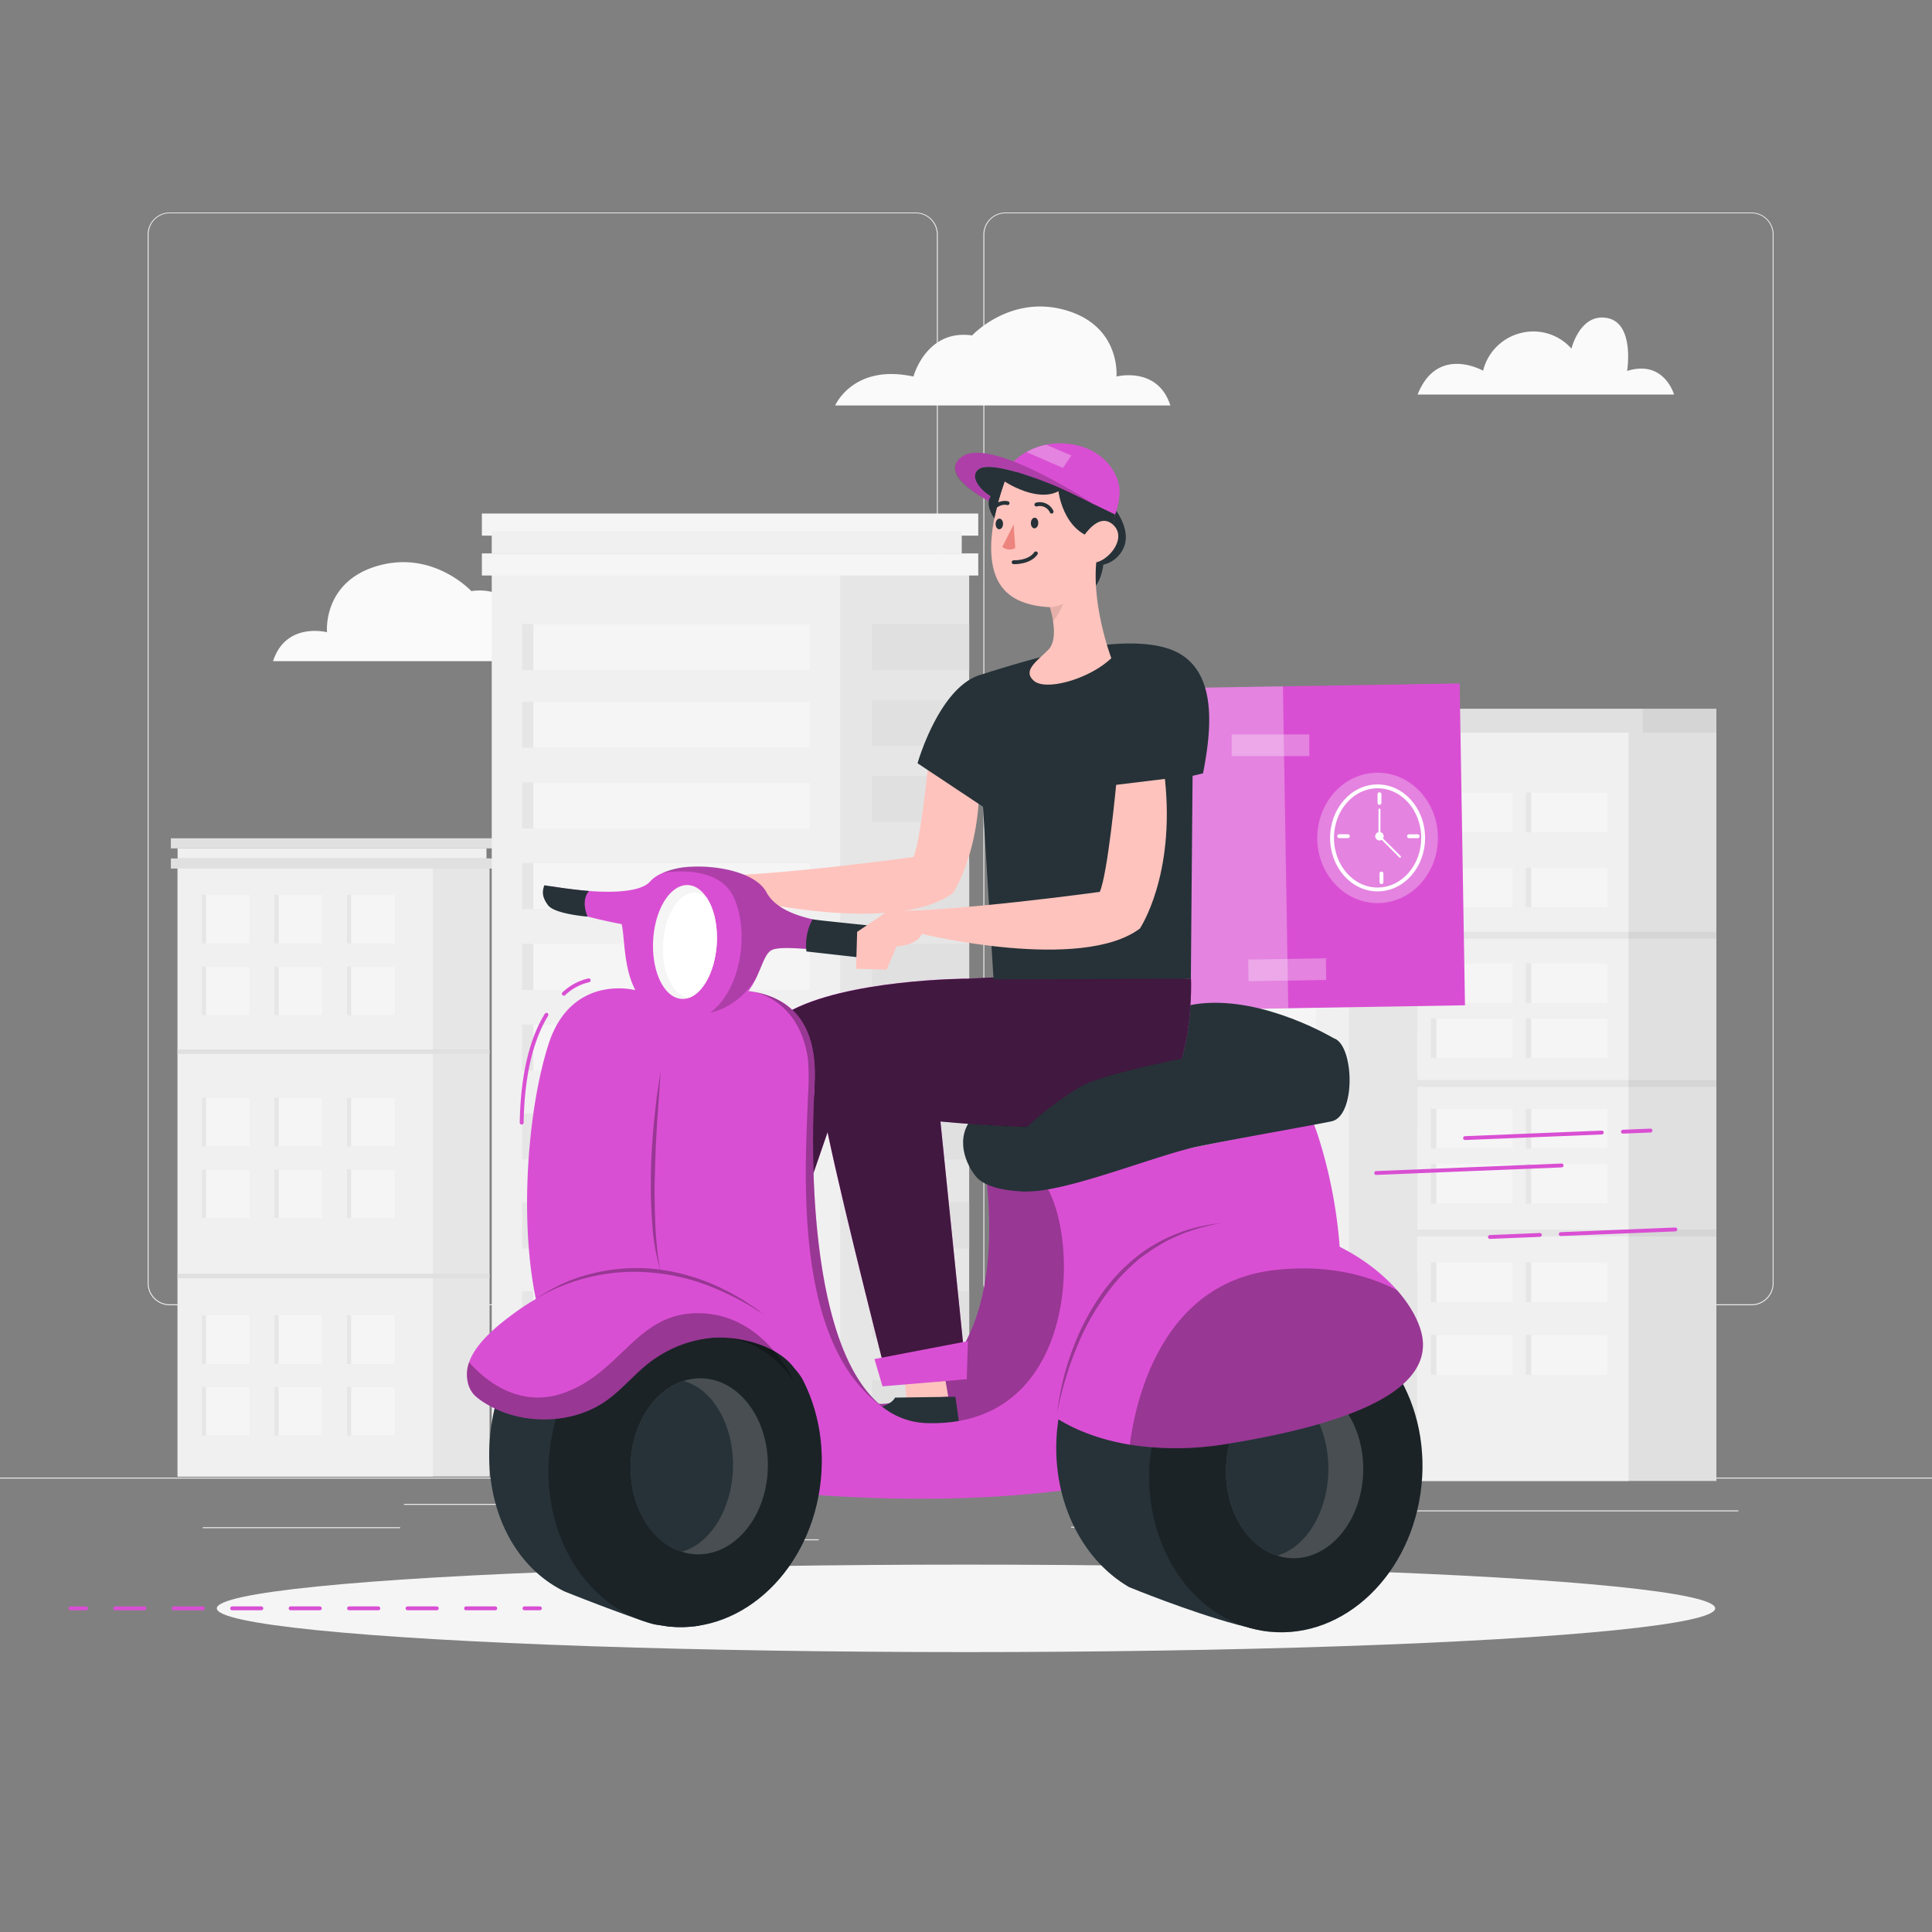<svg id="SvgjsSvg1652" width="288" height="288" xmlns="http://www.w3.org/2000/svg" version="1.1" xmlns:xlink="http://www.w3.org/1999/xlink" xmlns:svgjs="http://svgjs.com/svgjs"><rect width="100%" height="100%" fill="#808080" stroke="none"/><defs id="SvgjsDefs1653"></defs><g id="SvgjsG1654"><svg xmlns="http://www.w3.org/2000/svg" viewBox="0 0 500 500" width="288" height="288"><rect width="500" height=".25" y="382.4" fill="#ebebeb" class="colorebebeb svgShape"></rect><rect width="33.12" height=".25" x="104.54" y="389.21" fill="#ebebeb" class="colorebebeb svgShape"></rect><rect width="40.75" height=".25" x="171.14" y="398.37" fill="#ebebeb" class="colorebebeb svgShape"></rect><rect width="51.08" height=".25" x="52.46" y="395.24" fill="#ebebeb" class="colorebebeb svgShape"></rect><rect width="93.14" height=".25" x="356.76" y="390.89" fill="#ebebeb" class="colorebebeb svgShape"></rect><rect width="6.33" height=".25" x="341.53" y="390.89" fill="#ebebeb" class="colorebebeb svgShape"></rect><rect width="42.23" height=".25" x="277.21" y="395.11" fill="#ebebeb" class="colorebebeb svgShape"></rect><path fill="#ebebeb" d="M237 337.8H43.91a5.71 5.71 0 01-5.7-5.71V60.66A5.71 5.71 0 0143.91 55H237a5.71 5.71 0 015.71 5.71h0V332.09A5.71 5.71 0 01237 337.8zM43.91 55.2a5.46 5.46 0 00-5.45 5.46V332.09a5.46 5.46 0 005.45 5.46H237a5.48 5.48 0 005.46-5.46V60.66A5.48 5.48 0 00237 55.2zM453.31 337.8H260.21a5.73 5.73 0 01-5.71-5.71V60.66A5.72 5.72 0 01260.21 55h193.1A5.71 5.71 0 01459 60.66V332.09A5.7 5.7 0 01453.31 337.8zM260.21 55.2a5.48 5.48 0 00-5.46 5.46V332.09a5.48 5.48 0 005.46 5.46h193.1a5.48 5.48 0 005.46-5.46V60.66a5.48 5.48 0 00-5.46-5.46z" class="colorebebeb svgShape"></path><path fill="#fafafa" d="M70.67 171.1h86.76s-4.67-10.86-20.27-7.48c0 0-3.28-12.35-15.18-10.64 0 0-9.85-10.68-24.22-6.54s-13.13 17.18-13.13 17.18S74 160.84 70.67 171.1zM302.89 104.94H216.14s4.66-10.87 20.26-7.49c0 0 3.28-12.35 15.19-10.64 0 0 9.85-10.67 24.21-6.53s13.14 17.17 13.14 17.17S299.61 94.68 302.89 104.94zM366.87 102.11h66.37S430.7 93 421.1 96c0 0 2-12.26-5.08-13.68s-9.33 7.91-9.33 7.91a13.15 13.15 0 00-13.27-4 13.36 13.36 0 00-9.6 9.71S372 89.17 366.87 102.11z" class="colorfafafa svgShape"></path><rect width="80.74" height="159.97" x="45.96" y="222.17" fill="#e6e6e6" class="colore6e6e6 svgShape"></rect><rect width="66.06" height="159.97" x="45.96" y="222.17" fill="#f0f0f0" class="colorf0f0f0 svgShape"></rect><rect width="83.43" height="2.61" x="44.22" y="222.17" fill="#e0e0e0" class="colore0e0e0 svgShape"></rect><rect width="83.43" height="2.61" x="44.22" y="216.95" fill="#e0e0e0" class="colore0e0e0 svgShape"></rect><rect width="79.94" height="2.61" x="45.96" y="219.56" fill="#f0f0f0" class="colorf0f0f0 svgShape"></rect><rect width="12.41" height="12.6" x="52.23" y="231.58" fill="#e6e6e6" class="colore6e6e6 svgShape"></rect><rect width="11.31" height="12.6" x="53.32" y="231.58" fill="#f5f5f5" class="colorf5f5f5 svgShape"></rect><rect width="12.41" height="12.6" x="71.02" y="231.58" fill="#e6e6e6" class="colore6e6e6 svgShape"></rect><rect width="11.31" height="12.6" x="72.11" y="231.58" fill="#f5f5f5" class="colorf5f5f5 svgShape"></rect><rect width="12.41" height="12.6" x="89.81" y="231.58" fill="#e6e6e6" class="colore6e6e6 svgShape"></rect><rect width="11.31" height="12.6" x="90.9" y="231.58" fill="#f5f5f5" class="colorf5f5f5 svgShape"></rect><rect width="12.41" height="12.6" x="52.23" y="250.13" fill="#e6e6e6" class="colore6e6e6 svgShape"></rect><rect width="11.31" height="12.6" x="53.32" y="250.13" fill="#f5f5f5" class="colorf5f5f5 svgShape"></rect><rect width="12.41" height="12.6" x="71.02" y="250.13" fill="#e6e6e6" class="colore6e6e6 svgShape"></rect><rect width="11.31" height="12.6" x="72.11" y="250.13" fill="#f5f5f5" class="colorf5f5f5 svgShape"></rect><rect width="12.41" height="12.6" x="89.81" y="250.13" fill="#e6e6e6" class="colore6e6e6 svgShape"></rect><rect width="11.31" height="12.6" x="90.9" y="250.13" fill="#f5f5f5" class="colorf5f5f5 svgShape"></rect><rect width="12.41" height="12.6" x="52.23" y="284.1" fill="#e6e6e6" class="colore6e6e6 svgShape"></rect><rect width="11.31" height="12.6" x="53.32" y="284.1" fill="#f5f5f5" class="colorf5f5f5 svgShape"></rect><rect width="12.41" height="12.6" x="71.02" y="284.1" fill="#e6e6e6" class="colore6e6e6 svgShape"></rect><rect width="11.31" height="12.6" x="72.11" y="284.1" fill="#f5f5f5" class="colorf5f5f5 svgShape"></rect><rect width="12.41" height="12.6" x="89.81" y="284.1" fill="#e6e6e6" class="colore6e6e6 svgShape"></rect><rect width="11.31" height="12.6" x="90.9" y="284.1" fill="#f5f5f5" class="colorf5f5f5 svgShape"></rect><rect width="12.41" height="12.6" x="52.23" y="302.65" fill="#e6e6e6" class="colore6e6e6 svgShape"></rect><rect width="11.31" height="12.6" x="53.32" y="302.65" fill="#f5f5f5" class="colorf5f5f5 svgShape"></rect><rect width="12.41" height="12.6" x="71.02" y="302.65" fill="#e6e6e6" class="colore6e6e6 svgShape"></rect><rect width="11.31" height="12.6" x="72.11" y="302.65" fill="#f5f5f5" class="colorf5f5f5 svgShape"></rect><rect width="12.41" height="12.6" x="89.81" y="302.65" fill="#e6e6e6" class="colore6e6e6 svgShape"></rect><rect width="11.31" height="12.6" x="90.9" y="302.65" fill="#f5f5f5" class="colorf5f5f5 svgShape"></rect><rect width="12.41" height="12.6" x="52.23" y="340.4" fill="#e6e6e6" class="colore6e6e6 svgShape"></rect><rect width="11.31" height="12.6" x="53.32" y="340.4" fill="#f5f5f5" class="colorf5f5f5 svgShape"></rect><rect width="12.41" height="12.6" x="71.02" y="340.4" fill="#e6e6e6" class="colore6e6e6 svgShape"></rect><rect width="11.31" height="12.6" x="72.11" y="340.4" fill="#f5f5f5" class="colorf5f5f5 svgShape"></rect><rect width="12.41" height="12.6" x="89.81" y="340.4" fill="#e6e6e6" class="colore6e6e6 svgShape"></rect><rect width="11.31" height="12.6" x="90.9" y="340.4" fill="#f5f5f5" class="colorf5f5f5 svgShape"></rect><rect width="12.41" height="12.6" x="52.23" y="358.95" fill="#e6e6e6" class="colore6e6e6 svgShape"></rect><rect width="11.31" height="12.6" x="53.32" y="358.95" fill="#f5f5f5" class="colorf5f5f5 svgShape"></rect><rect width="12.41" height="12.6" x="71.02" y="358.95" fill="#e6e6e6" class="colore6e6e6 svgShape"></rect><rect width="11.31" height="12.6" x="72.11" y="358.95" fill="#f5f5f5" class="colorf5f5f5 svgShape"></rect><rect width="12.41" height="12.6" x="89.81" y="358.95" fill="#e6e6e6" class="colore6e6e6 svgShape"></rect><rect width="11.31" height="12.6" x="90.9" y="358.95" fill="#f5f5f5" class="colorf5f5f5 svgShape"></rect><rect width="80.74" height="1.17" x="45.96" y="271.59" fill="#e0e0e0" class="colore0e0e0 svgShape"></rect><rect width="80.74" height="1.17" x="45.96" y="329.65" fill="#e0e0e0" class="colore0e0e0 svgShape"></rect><rect width="79.77" height="194.11" x="364.43" y="189.16" fill="#e0e0e0" class="colore0e0e0 svgShape"></rect><rect width="57.05" height="194.11" x="364.43" y="189.16" fill="#f0f0f0" class="colorf0f0f0 svgShape"></rect><rect width="21.23" height="10.31" x="370.31" y="205.11" fill="#e6e6e6" class="colore6e6e6 svgShape"></rect><rect width="19.82" height="10.31" x="371.72" y="205.11" fill="#f5f5f5" class="colorf5f5f5 svgShape"></rect><rect width="21.23" height="10.31" x="394.87" y="205.11" fill="#e6e6e6" class="colore6e6e6 svgShape"></rect><rect width="19.82" height="10.31" x="396.28" y="205.11" fill="#f5f5f5" class="colorf5f5f5 svgShape"></rect><rect width="21.23" height="10.31" x="370.31" y="224.51" fill="#e6e6e6" class="colore6e6e6 svgShape"></rect><rect width="19.82" height="10.31" x="371.72" y="224.51" fill="#f5f5f5" class="colorf5f5f5 svgShape"></rect><rect width="21.23" height="10.31" x="394.87" y="224.51" fill="#e6e6e6" class="colore6e6e6 svgShape"></rect><rect width="19.82" height="10.31" x="396.28" y="224.51" fill="#f5f5f5" class="colorf5f5f5 svgShape"></rect><rect width="21.23" height="10.31" x="370.31" y="249.3" fill="#e6e6e6" class="colore6e6e6 svgShape"></rect><rect width="19.82" height="10.31" x="371.72" y="249.3" fill="#f5f5f5" class="colorf5f5f5 svgShape"></rect><rect width="21.23" height="10.31" x="394.87" y="249.3" fill="#e6e6e6" class="colore6e6e6 svgShape"></rect><rect width="19.82" height="10.31" x="396.28" y="249.3" fill="#f5f5f5" class="colorf5f5f5 svgShape"></rect><rect width="21.23" height="10.31" x="370.31" y="263.55" fill="#e6e6e6" class="colore6e6e6 svgShape"></rect><rect width="19.82" height="10.31" x="371.72" y="263.55" fill="#f5f5f5" class="colorf5f5f5 svgShape"></rect><rect width="21.23" height="10.31" x="394.87" y="263.55" fill="#e6e6e6" class="colore6e6e6 svgShape"></rect><rect width="19.82" height="10.31" x="396.28" y="263.55" fill="#f5f5f5" class="colorf5f5f5 svgShape"></rect><rect width="21.23" height="10.31" x="370.31" y="286.96" fill="#e6e6e6" class="colore6e6e6 svgShape"></rect><rect width="19.82" height="10.31" x="371.72" y="286.96" fill="#f5f5f5" class="colorf5f5f5 svgShape"></rect><rect width="21.23" height="10.31" x="394.87" y="286.96" fill="#e6e6e6" class="colore6e6e6 svgShape"></rect><rect width="19.82" height="10.31" x="396.28" y="286.96" fill="#f5f5f5" class="colorf5f5f5 svgShape"></rect><rect width="21.23" height="10.31" x="370.31" y="301.2" fill="#e6e6e6" class="colore6e6e6 svgShape"></rect><rect width="19.82" height="10.31" x="371.72" y="301.2" fill="#f5f5f5" class="colorf5f5f5 svgShape"></rect><rect width="21.23" height="10.31" x="394.87" y="301.2" fill="#e6e6e6" class="colore6e6e6 svgShape"></rect><rect width="19.82" height="10.31" x="396.28" y="301.2" fill="#f5f5f5" class="colorf5f5f5 svgShape"></rect><rect width="21.23" height="10.31" x="370.31" y="326.68" fill="#e6e6e6" class="colore6e6e6 svgShape"></rect><rect width="19.82" height="10.31" x="371.72" y="326.68" fill="#f5f5f5" class="colorf5f5f5 svgShape"></rect><rect width="21.23" height="10.31" x="394.87" y="326.68" fill="#e6e6e6" class="colore6e6e6 svgShape"></rect><rect width="19.82" height="10.31" x="396.28" y="326.68" fill="#f5f5f5" class="colorf5f5f5 svgShape"></rect><rect width="21.23" height="10.31" x="370.31" y="345.49" fill="#e6e6e6" class="colore6e6e6 svgShape"></rect><rect width="19.82" height="10.31" x="371.72" y="345.49" fill="#f5f5f5" class="colorf5f5f5 svgShape"></rect><rect width="21.23" height="10.31" x="394.87" y="345.49" fill="#e6e6e6" class="colore6e6e6 svgShape"></rect><rect width="19.82" height="10.31" x="396.28" y="345.49" fill="#f5f5f5" class="colorf5f5f5 svgShape"></rect><rect width="79.77" height="1.77" x="364.43" y="241.17" opacity=".05" fill="#000000" class="color000 svgShape"></rect><rect width="79.77" height="1.77" x="364.43" y="279.52" opacity=".05" fill="#000000" class="color000 svgShape"></rect><rect width="79.77" height="1.77" x="364.43" y="318.21" opacity=".05" fill="#000000" class="color000 svgShape"></rect><rect width="83.53" height="6.2" x="360.67" y="183.42" fill="#e0e0e0" class="colore0e0e0 svgShape"></rect><rect width="19.09" height="6.2" x="425.11" y="183.42" opacity=".05" fill="#000000" class="color000 svgShape"></rect><rect width="90.18" height="234.38" x="160.64" y="145.58" fill="#e6e6e6" class="colore6e6e6 svgShape"></rect><rect width="90.19" height="234.38" x="127.26" y="145.58" fill="#f0f0f0" class="colorf0f0f0 svgShape"></rect><rect width="74.45" height="11.94" x="135.13" y="161.49" fill="#e6e6e6" class="colore6e6e6 svgShape"></rect><rect width="71.56" height="11.94" x="138.02" y="161.49" fill="#f5f5f5" class="colorf5f5f5 svgShape"></rect><rect width="74.45" height="11.94" x="135.13" y="181.59" fill="#e6e6e6" class="colore6e6e6 svgShape"></rect><rect width="71.56" height="11.94" x="138.02" y="181.59" fill="#f5f5f5" class="colorf5f5f5 svgShape"></rect><rect width="74.45" height="11.94" x="135.13" y="202.47" fill="#e6e6e6" class="colore6e6e6 svgShape"></rect><rect width="71.56" height="11.94" x="138.02" y="202.47" fill="#f5f5f5" class="colorf5f5f5 svgShape"></rect><rect width="74.45" height="11.94" x="135.13" y="223.36" fill="#e6e6e6" class="colore6e6e6 svgShape"></rect><rect width="71.56" height="11.94" x="138.02" y="223.36" fill="#f5f5f5" class="colorf5f5f5 svgShape"></rect><rect width="74.45" height="11.94" x="135.13" y="244.24" fill="#e6e6e6" class="colore6e6e6 svgShape"></rect><rect width="71.56" height="11.94" x="138.02" y="244.24" fill="#f5f5f5" class="colorf5f5f5 svgShape"></rect><rect width="74.45" height="11.94" x="135.13" y="265.13" fill="#e6e6e6" class="colore6e6e6 svgShape"></rect><rect width="71.56" height="11.94" x="138.02" y="265.13" fill="#f5f5f5" class="colorf5f5f5 svgShape"></rect><rect width="74.45" height="11.94" x="135.13" y="288.15" fill="#e6e6e6" class="colore6e6e6 svgShape"></rect><rect width="71.56" height="11.94" x="138.02" y="288.15" fill="#f5f5f5" class="colorf5f5f5 svgShape"></rect><rect width="74.45" height="11.94" x="135.13" y="311.16" fill="#e6e6e6" class="colore6e6e6 svgShape"></rect><rect width="71.56" height="11.94" x="138.02" y="311.16" fill="#f5f5f5" class="colorf5f5f5 svgShape"></rect><rect width="74.45" height="11.94" x="135.13" y="334.18" fill="#e6e6e6" class="colore6e6e6 svgShape"></rect><rect width="71.56" height="11.94" x="138.02" y="334.18" fill="#f5f5f5" class="colorf5f5f5 svgShape"></rect><rect width="74.45" height="11.94" x="135.13" y="357.2" fill="#e6e6e6" class="colore6e6e6 svgShape"></rect><rect width="71.56" height="11.94" x="138.02" y="357.2" fill="#f5f5f5" class="colorf5f5f5 svgShape"></rect><rect width="128.46" height="5.72" x="124.71" y="143.22" fill="#f5f5f5" class="colorf5f5f5 svgShape"></rect><rect width="128.46" height="5.72" x="124.71" y="132.9" fill="#f5f5f5" class="colorf5f5f5 svgShape"></rect><rect width="121.64" height="5.72" x="127.26" y="137.5" fill="#f0f0f0" class="colorf0f0f0 svgShape"></rect><rect width="25.13" height="11.94" x="225.7" y="161.49" fill="#e0e0e0" class="colore0e0e0 svgShape"></rect><rect width="25.13" height="11.94" x="225.7" y="181.14" fill="#e0e0e0" class="colore0e0e0 svgShape"></rect><rect width="25.13" height="11.94" x="225.7" y="200.79" fill="#e0e0e0" class="colore0e0e0 svgShape"></rect><rect width="25.13" height="11.94" x="225.7" y="223.35" fill="#e0e0e0" class="colore0e0e0 svgShape"></rect><rect width="25.13" height="11.94" x="225.7" y="244.24" fill="#e0e0e0" class="colore0e0e0 svgShape"></rect><rect width="25.13" height="11.94" x="225.7" y="265.13" fill="#e0e0e0" class="colore0e0e0 svgShape"></rect><rect width="25.13" height="11.94" x="225.7" y="288.14" fill="#e0e0e0" class="colore0e0e0 svgShape"></rect><rect width="25.13" height="11.94" x="225.7" y="311.16" fill="#e0e0e0" class="colore0e0e0 svgShape"></rect><rect width="25.13" height="11.94" x="225.7" y="334.18" fill="#e0e0e0" class="colore0e0e0 svgShape"></rect><rect width="25.13" height="11.94" x="225.7" y="357.2" fill="#e0e0e0" class="colore0e0e0 svgShape"></rect><rect width="9.92" height="15.52" x="356.83" y="227.49" fill="#e0e0e0" class="colore0e0e0 svgShape"></rect><rect width="9.92" height="15.52" x="356.83" y="252.89" fill="#e0e0e0" class="colore0e0e0 svgShape"></rect><rect width="9.92" height="15.52" x="356.83" y="277.58" fill="#e0e0e0" class="colore0e0e0 svgShape"></rect><rect width="9.92" height="15.52" x="356.83" y="303.68" fill="#e0e0e0" class="colore0e0e0 svgShape"></rect><rect width="9.92" height="15.52" x="356.83" y="329.08" fill="#e0e0e0" class="colore0e0e0 svgShape"></rect><rect width="104.39" height="158.76" x="262.36" y="211.89" fill="#e6e6e6" class="colore6e6e6 svgShape"></rect><rect width="86.75" height="158.76" x="262.37" y="211.89" fill="#f0f0f0" class="colorf0f0f0 svgShape"></rect><rect width="70.54" height="15.52" x="270.17" y="227.5" fill="#ebebeb" class="colorebebeb svgShape"></rect><rect width="70.54" height="15.52" x="270.17" y="252.89" fill="#ebebeb" class="colorebebeb svgShape"></rect><rect width="70.54" height="15.52" x="270.17" y="278.29" fill="#ebebeb" class="colorebebeb svgShape"></rect><rect width="70.54" height="15.52" x="270.17" y="303.68" fill="#ebebeb" class="colorebebeb svgShape"></rect><rect width="70.54" height="15.52" x="270.17" y="329.08" fill="#ebebeb" class="colorebebeb svgShape"></rect><rect width="67.94" height="15.52" x="272.77" y="227.5" fill="#f5f5f5" class="colorf5f5f5 svgShape"></rect><rect width="67.94" height="15.52" x="272.77" y="252.89" fill="#f5f5f5" class="colorf5f5f5 svgShape"></rect><rect width="67.94" height="15.52" x="272.77" y="278.29" fill="#f5f5f5" class="colorf5f5f5 svgShape"></rect><rect width="67.94" height="15.52" x="272.77" y="303.68" fill="#f5f5f5" class="colorf5f5f5 svgShape"></rect><rect width="67.94" height="15.52" x="272.77" y="329.08" fill="#f5f5f5" class="colorf5f5f5 svgShape"></rect><g fill="#000000" class="color000 svgShape"><ellipse cx="250" cy="416.24" fill="#f5f5f5" rx="193.89" ry="11.32" class="colorf5f5f5 svgShape"></ellipse></g><g fill="#000000" class="color000 svgShape"><line x1="139.73" x2="135.73" y1="416.24" y2="416.24" fill="none" stroke="#d94fd3" stroke-linecap="round" stroke-linejoin="round" class="colorStroke4285f4 svgStroke"></line><line x1="128.17" x2="26.02" y1="416.24" y2="416.24" fill="none" stroke="#d94fd3" stroke-dasharray="7.566 7.566" stroke-linecap="round" stroke-linejoin="round" class="colorStroke4285f4 svgStroke"></line><line x1="22.24" x2="18.24" y1="416.24" y2="416.24" fill="none" stroke="#d94fd3" stroke-linecap="round" stroke-linejoin="round" class="colorStroke4285f4 svgStroke"></line></g><g fill="#000000" class="color000 svgShape"><rect width="115.4" height="83.31" x="263.05" y="177.83" fill="#d94fd3" transform="rotate(-.95 320.26 219.183)" class="color4285f4 svgShape"></rect><rect width="69.77" height="83.31" x="262.94" y="178.2" fill="#ffffff" opacity=".3" transform="rotate(-.95 297.337 219.596)" class="colorfff svgShape"></rect><rect width="20.09" height="5.6" x="321.81" y="184.55" fill="#ffffff" opacity=".3" transform="translate(-3.06 5.52)" class="colorfff svgShape"></rect><rect width="20.09" height="5.6" x="323.08" y="248.18" fill="#ffffff" opacity=".3" transform="rotate(-.95 332.665 250.649)" class="colorfff svgShape"></rect><ellipse cx="356.52" cy="216.85" fill="none" stroke="#fff" stroke-miterlimit="10" rx="11.79" ry="13.34" class="colorStrokefff svgStroke"></ellipse><line x1="357.01" x2="357.01" y1="205.54" y2="207.78" fill="none" stroke="#fff" stroke-linecap="round" stroke-linejoin="round" class="colorStrokefff svgStroke"></line><line x1="357.52" x2="357.52" y1="226.06" y2="228.3" fill="none" stroke="#fff" stroke-linecap="round" stroke-linejoin="round" class="colorStrokefff svgStroke"></line><line x1="346.58" x2="348.83" y1="216.41" y2="216.41" fill="none" stroke="#fff" stroke-linecap="round" stroke-linejoin="round" class="colorStrokefff svgStroke"></line><line x1="364.64" x2="366.89" y1="216.42" y2="216.42" fill="none" stroke="#fff" stroke-linecap="round" stroke-linejoin="round" class="colorStrokefff svgStroke"></line><line x1="357" x2="357.01" y1="216.41" y2="209.51" fill="none" stroke="#fff" stroke-linecap="round" stroke-linejoin="round" stroke-width=".5" class="colorStrokefff svgStroke"></line><line x1="357.44" x2="362.32" y1="216.86" y2="221.74" fill="none" stroke="#fff" stroke-linecap="round" stroke-linejoin="round" stroke-width=".5" class="colorStrokefff svgStroke"></line><path fill="#ffffff" d="M358.09,216.42a1.09,1.09,0,1,1-1.09-1.09A1.08,1.08,0,0,1,358.09,216.42Z" class="colorfff svgShape"></path><ellipse cx="356.52" cy="216.85" fill="#ffffff" opacity=".3" rx="15.61" ry="16.87" class="colorfff svgShape"></ellipse><path fill="#d94fd3" d="M226.88,363.15c1.74,1.33,36.67-2.43,27.64-64.4,0,0,16.57,4.21,18.35,3.93,0,0,24.31,37.27,6.61,55.73S235.4,378,235.4,378Z" class="color4285f4 svgShape"></path><path d="M226.88,363.15c1.74,1.33,36.67-2.43,27.64-64.4,0,0,16.57,4.21,18.35,3.93,0,0,24.31,37.27,6.61,55.73S235.4,378,235.4,378Z" opacity=".3" fill="#000000" class="color000 svgShape"></path><path fill="#263238" d="M265.59,308.34c.09,0-9.76.19-13.06-3.91S247,293,253,288s41.23-26.6,57.82-28.3,34.35,9,34.35,9l-21.72,16.06-46.77,11.32Z" class="color263238 svgShape"></path><polygon fill="#ffc3bd" points="233.74 353.39 234.65 362.35 245.41 361.44 243.79 352.23 233.74 353.39" class="colorffc3bd svgShape"></polygon><path fill="#263238" d="M231.65,361.7l15.61-.22,1.11,7.88s-14.62.2-20.63-.6-5.07-3.93-5.07-3.93S229.71,365,231.65,361.7Z" class="color263238 svgShape"></path><ellipse cx="332.76" cy="380.8" fill="#263238" rx="41.69" ry="35.29" transform="rotate(-84.19 332.769 380.799)" class="color263238 svgShape"></ellipse><path fill="#d94fd3" d="M308.24,253.29s1.62,37.17-20,38.23-44.85-1.31-44.85-1.31L250.2,357l-20.27,1.25s-14.55-56.66-16.84-70.9-.3-24.31,14.73-30.63S308.24,253.29,308.24,253.29Z" class="color4285f4 svgShape"></path><path fill="#d94fd3" d="M187.25,371.22,214.18,293l36-39.74s-31.42.12-46.52,8.8S188,281.17,185.23,293.58s-13.88,71.15-13.88,71.15Z" class="color4285f4 svgShape"></path><path d="M308.24,253.29s-33.46-1.49-58,0h0s-31.42.12-46.52,8.8S188,281.17,185.23,293.58s-13.88,71.15-13.88,71.15l15.9,6.49L214.18,293h0c4.53,21.68,15.75,65.21,15.75,65.21L250.2,357l-6.82-66.75s23.22,2.37,44.85,1.31S308.24,253.29,308.24,253.29Z" opacity=".7" fill="#000000" class="color000 svgShape"></path><path fill="#ffc3bd" d="M253,193l-12.43,1.51s-2.16,22.85-4.17,27.29c0,0-38.23,5.25-53.89,4.8l-7.95,5.4-.28,9.39,7.79.23,2.51-5.95s5.26-.23,6.48-3.19c0,0,40.62,9.81,55.58-1.39C246.66,231.1,255.68,217.85,253,193Z" class="colorffc3bd svgShape"></path><path fill="#263238" d="M288.62 131.81s3.89 5 2.41 9.33a7.57 7.57 0 01-5.49 5s-.73 6.93-4.82 7.13S278 138 278 138zM257.13 253.46l-2.73-44.67-16.94-11.26S243 178 253.6 174.69s33.72-10.9 47.74-7.13 12.41 20.31 10 32.58l-2.7.64s-.42 48.35-.44 52.51z" class="color263238 svgShape"></path><path fill="#ffc3bd" d="M287.61,170.32c-5.55,5.37-16.87,8.57-20,5.9s.82-5.12,3.76-8.14c1.59-1.66,1.54-4.77,1.17-7.25a25.53,25.53,0,0,0-.86-3.69c-10.39-.57-14.7-5.43-15.13-14S260,124.62,260,124.62l7.34-6.26s10,1.5,18,7c4.76,3.24,3.35,9.62,1.38,14.33a38.31,38.31,0,0,1-3,5.77C282.6,157.19,287.61,170.32,287.61,170.32Z" class="colorffc3bd svgShape"></path><path fill="none" stroke="#263238" stroke-linecap="round" stroke-linejoin="round" d="M262.33,145.5s4,.19,5.75-2.29" class="colorStroke263238 svgStroke"></path><path fill="#263238" d="M268.7 135.38c0 .76-.46 1.36-1 1.35s-.93-.64-.91-1.4.46-1.36 1-1.35S268.73 134.62 268.7 135.38zM259.58 135.62c0 .76-.46 1.36-1 1.35s-.93-.64-.91-1.4.46-1.36 1-1.35S259.61 134.87 259.58 135.62z" class="color263238 svgShape"></path><path fill="#ed847e" d="M262.75,141.83l-.41-6.13-2.93,5.82A2.92,2.92,0,0,0,262.75,141.83Z" class="colored847e svgShape"></path><path fill="none" stroke="#263238" stroke-linecap="round" stroke-linejoin="round" d="M268.22 130.58a3.36 3.36 0 013.94 1.83M256.76 131.71s1.84-2 4-1.49" class="colorStroke263238 svgStroke"></path><path fill="#263238" d="M286.79,139.69h0c-11.44.41-12.86-12.56-12.86-12.56-5.66,3-13.89-2.5-13.89-2.5l7.34-6.28s10,1.52,18,7C290.17,128.6,288.76,135,286.79,139.69Z" class="color263238 svgShape"></path><path fill="#d94fd3" d="M256.36,128.43s-5.92-3.94-3.31-6.78,18.6,2.56,30.55,9.18c0,0-27.37-18.31-34.81-12.52-6.15,4.79,7.49,11.44,7.08,11.43Z" class="color4285f4 svgShape"></path><path fill="#d94fd3" d="M289.75 127.09a17.13 17.13 0 01-1.16 6.06l-26.88-13a14.3 14.3 0 013.94-3.18 16.7 16.7 0 015.12-1.9 18.84 18.84 0 015.79-.2C286.39 116 289.8 123.56 289.75 127.09zM228 246.66c-1.75 1.83-24.38-2.86-28.33-.76-1.67.88-2.4 4-4.08 7.42h0c-2.29 4.65-6.36 9.75-17 10.09-18.48.59-16.25-18.16-17.71-24.25 0 0-17.5-3.19-18.42-6.26s.21-3.53.21-3.53 21.59 4 25.77-1.46a9.16 9.16 0 012.8-1.87 0 0 0 000 0 20.32 20.32 0 017.6-1.71c7.61-.4 16.89 1.74 19.49 6.56 5.28 9.83 27.92 7.62 30 10.2S229.75 244.83 228 246.66z" class="color4285f4 svgShape"></path><path fill="none" stroke="#263238" stroke-linecap="round" stroke-linejoin="round" d="M170.71,259.47s-30.36,42-5.36,106.65" class="colorStroke263238 svgStroke"></path><path fill="#d94fd3" d="M210.78,281.29h0s0,.08,0,.24,0,.25,0,.43v.1a80,80,0,0,1-2,12c-1.38,5.83-3.21,11.38-4.72,15.84-6.4,18.95-5.66,39.37-5.66,39.37-2.12-2.64-6-4.52-10.85-5.84-17.66-4.85-47.64-2.25-47.64-2.25-5.88-20.63-3.78-52.92,2.07-71s22.07-14,22.07-14,17.12.5,19.27.27a42.1,42.1,0,0,1,11.83.24C208.37,259.11,211.55,269.56,210.78,281.29Z" class="color4285f4 svgShape"></path><path fill="#d94fd3" d="M342.59,360c-30,27.08-87.91,29.92-131,26.92l-24.14-43.43-9.78-17.59,31.42-42.35,1.66-2.23s0,.08,0,.24,0,.25,0,.43v.1c-.43,7.55-3.21,68.14,19,83l.18.13A19.26,19.26,0,0,0,240,368.3c40.75,1.18,39.61-52,29.25-63.39l70.71-14.21S353.92,325.85,342.59,360Z" class="color4285f4 svgShape"></path><path fill="#263238" d="M263.94,293.38s-6.63,5.5-3.21,12.88,36.39-6.95,49.37-9.56,28-5.16,34.46-6.49,5.9-19.86.62-21.5-57,7.5-65.58,12.52A87.06,87.06,0,0,0,263.94,293.38Z" class="color263238 svgShape"></path><path fill="#ffc3bd" d="M280.54,144.27a4.1,4.1,0,0,1-.39-5.09c1.6-2.4,4.83-6.21,7.93-3.36,4.34,4-3.07,11.27-6.14,9.51A6.25,6.25,0,0,1,280.54,144.27Z" class="colorffc3bd svgShape"></path><path d="M256.36,128.43s-5.92-3.94-3.31-6.78c1.16-1.26,4.63-1,9.32.34a65.7,65.7,0,0,1,8.84,3.07c4.12,1.79,8.5,4.08,12.39,5.77,0,0-27.37-18.31-34.81-12.52-6.15,4.79,6.64,11,7.09,11.42l.22-.81Z" opacity=".2" fill="#000000" class="color000 svgShape"></path><path fill="#263238" d="M259.17,126.72s-6,1-1.86,7.46Z" class="color263238 svgShape"></path><path fill="#263238" d="M264.92,122.78s-9.05-3.18-11.57-1.38.12,5.23,3,7l2.31.3,1.36-4.1,3.52-.43Z" class="color263238 svgShape"></path><path fill="#ffffff" d="M277.25,117.89l-2.17,3.21L265.65,117a16.7,16.7,0,0,1,5.12-1.9Z" opacity=".3" class="colorfff svgShape"></path><path d="M275.15,156.26a16,16,0,0,1-2.65,4.57,25.53,25.53,0,0,0-.86-3.69A10.34,10.34,0,0,0,275.15,156.26Z" opacity=".1" fill="#000000" class="color000 svgShape"></path><path fill="#f5f5f5" d="M185.5,244.2c-.4,6.93-3.4,12.6-7.08,14h0a4.77,4.77,0,0,1-2,.31c-4.54-.26-7.84-7.07-7.38-15.2s4.52-14.51,9.06-14.25c1.85.1,3.48,1.29,4.75,3.2h0C184.72,235,185.77,239.38,185.5,244.2Z" class="colorf5f5f5 svgShape"></path><path fill="#ffffff" d="M185.5,244.2c-.4,6.93-3.4,12.6-7.08,14h0c-4.2-.24-7.25-6.53-6.82-14s4.17-13.4,8.37-13.16a4.87,4.87,0,0,1,2.91,1.25h0C184.72,235,185.77,239.38,185.5,244.2Z" class="colorfff svgShape"></path><path fill="#263238" d="M347.57,342.43c-7.73-5.43-37.64-10.76-37.64-10.76-18.17,0-34.12,16.35-36.32,38.06-1.8,17.66,6,33.69,18.57,41,0,0,1.05.44,2.81,1.13,6.66,2.63,23.56,9,33.55,10.4" class="color263238 svgShape"></path><ellipse cx="332.76" cy="380.8" opacity=".3" rx="41.69" ry="35.29" transform="rotate(-84.19 332.769 380.799)" fill="#000000" class="color000 svgShape"></ellipse><ellipse cx="177.31" cy="379.47" fill="#263238" rx="41.69" ry="35.29" transform="rotate(-84.19 177.312 379.472)" class="color263238 svgShape"></ellipse><path fill="#263238" d="M198.88,345.64,181,420.71a30.1,30.1,0,0,1-7.89.23l-.2,0c-3.43-.88-1.9.07-5.34-1.07-8.75-2.89-21.46-8-21.46-8-13.47-6.55-21.08-22.48-19.23-40.68,2.24-22.05,18.06-38.52,36.68-37.17,0,0,8.84,1.63,17.94,4,4,1,8,2.19,11.29,3.43h0A33.52,33.52,0,0,1,198.88,345.64Z" class="color263238 svgShape"></path><path d="M212.42,383c-2,19.75-15.37,35.08-31.44,37.67a30.1,30.1,0,0,1-7.89.23l-.2,0a30.24,30.24,0,0,1-10.5-3.13c-13.51-6.85-22.06-23.49-20.19-41.89,2.33-22.89,19.9-39.84,39.28-37.9h.05a30.24,30.24,0,0,1,11.24,3.43h0a33.52,33.52,0,0,1,6.09,4.2C208.43,353.93,214,367.89,212.42,383Z" opacity=".3" fill="#000000" class="color000 svgShape"></path><path fill="#d94fd3" d="M207.55,356.7a18.33,18.33,0,0,0-2-2.63c-4.47-6.1-14.69-8.38-21.38-7.84a31.12,31.12,0,0,0-14.33,5.14c-4.88,3.16-8.37,8-13.21,11.32-9.18,6.34-23.11,6.16-32.33-.37a14.21,14.21,0,0,1-1.48-1.21,6.82,6.82,0,0,1-1.8-3.55,9,9,0,0,1,.37-5c2-5.62,8.67-10.56,12.88-13.57a56.43,56.43,0,0,1,29-10.21C193,326.73,205.68,352.12,207.55,356.7Z" class="color4285f4 svgShape"></path><path d="M205.49 357.5c-6.39-9.22-14.59-11.81-21.28-11.27a31.12 31.12 0 00-14.33 5.14c-4.88 3.16-8.37 8-13.21 11.32-9.18 6.34-23.11 6.16-32.33-.37a14.21 14.21 0 01-1.48-1.21 6.82 6.82 0 01-1.8-3.55 9 9 0 01.37-5c3.09 3.57 12.09 12.17 24.28 8 15.2-5.25 18.91-20.85 35.16-20.71C193.78 340 201.73 350 205.49 357.5zM138.62 336.24A42.29 42.29 0 01153 329.65a47.71 47.71 0 0115.84-1.3 52.12 52.12 0 0115.41 3.92l1.82.8 1.78.89c1.2.56 2.33 1.26 3.49 1.9s2.23 1.43 3.34 2.14 2.15 1.54 3.21 2.33A75.12 75.12 0 00184 333a53.29 53.29 0 00-15.21-3.63 49.13 49.13 0 00-15.57 1 48.29 48.29 0 00-7.51 2.32A41.05 41.05 0 00138.62 336.24z" opacity=".3" fill="#000000" class="color000 svgShape"></path><path d="M171 329.09a55.12 55.12 0 01-2.23-12.82c-.33-4.33-.4-8.68-.31-13s.39-8.68.79-13l.73-6.46c.32-2.15.6-4.3 1-6.44l-.91 13-.36 6.48c-.06 2.16-.19 4.32-.2 6.48-.17 4.32-.09 8.64.07 13 .07 2.16.24 4.31.46 6.46A46.54 46.54 0 00171 329.09zM229.7 365c-20.88-13.43-21.71-48.08-21-70.94.13-3.93.29-7.5.41-10.57a64.89 64.89 0 000-9.23C207 258.56 195 256.67 195 256.67h.05c13.29 2.44 16.47 12.89 15.7 24.62h0s0 .08 0 .24 0 .25 0 .43v.1C210.3 289.61 207.52 350.2 229.7 365z" opacity=".3" fill="#000000" class="color000 svgShape"></path><path d="M228,246.66c-1.75,1.83-24.38-2.86-28.33-.76-1.67.88-2.4,4-4.08,7.42h0a0,0,0,0,0,0,0c-4.72,7.5-11.36,8.68-11.77,8.74,7.92-6,10.13-20.44,6.2-29.57s-18-6.76-18.8-6.49a20.32,20.32,0,0,1,7.6-1.71c7.61-.4,16.89,1.74,19.49,6.56,5.28,9.83,27.92,7.62,30,10.2S229.75,244.83,228,246.66Z" opacity=".2" fill="#000000" class="color000 svgShape"></path><path fill="#263238" d="M210.28 237.93a13.87 13.87 0 00-1.57 8.31l19.17 2.16a10.44 10.44 0 002.43-8.34S211.32 238.15 210.28 237.93zM152.07 237.22s-1.91-4.06.38-6.63c-5.12-.46-8.29-1-11.59-1.48-.49 1.49-.73 2.92 1 5.19S152.07 237.22 152.07 237.22z" class="color263238 svgShape"></path><path fill="none" stroke="#d94fd3" stroke-linecap="round" stroke-linejoin="round" d="M141.42 262.63c-3.32 5.41-6.16 14.07-6.41 27.9M152.35 253.71a13.85 13.85 0 00-6.43 3.47" class="colorStroke4285f4 svgStroke"></path><path fill="#ffc3bd" d="M301.48,201.58l-12.62,1.54s-2.2,23.19-4.24,27.7c0,0-38.81,5.34-54.72,4.87l-8.07,5.48-.28,9.54,7.91.23,2.55-6s5.34-.23,6.57-3.24c0,0,41.24,10,56.43-1.4C295,240.26,304.17,226.81,301.48,201.58Z" class="colorffc3bd svgShape"></path><path fill="#fafafa" d="M198.72,380c-.36,12.58-8.6,22.54-18.41,22.26a14,14,0,0,1-3.88-.67c-7.86-2.5-13.52-11.77-13.21-22.62.31-10.5,6.1-19.18,13.71-21.59a14.07,14.07,0,0,1,4.71-.67C191.45,357,199.09,367.46,198.72,380Z" opacity=".2" class="colorfafafa svgShape"></path><path fill="#263238" d="M189.69,380c-.31,10.74-6,19.57-13.26,21.62-7.86-2.5-13.52-11.77-13.21-22.62.31-10.5,6.1-19.18,13.71-21.59C184.49,359.46,190,368.88,189.69,380Z" class="color263238 svgShape"></path><path fill="#fafafa" d="M352.8,381c-.37,12.58-8.61,22.55-18.41,22.26a13.61,13.61,0,0,1-3.88-.67c-7.87-2.5-13.53-11.76-13.21-22.62.3-10.49,6.09-19.18,13.7-21.59a14.07,14.07,0,0,1,4.71-.67C345.52,358,353.16,368.44,352.8,381Z" opacity=".2" class="colorfafafa svgShape"></path><path fill="#263238" d="M343.77,381c-.32,10.73-6,19.56-13.26,21.61-7.87-2.5-13.53-11.76-13.21-22.62.3-10.49,6.09-19.18,13.7-21.59C338.57,360.45,344.09,369.87,343.77,381Z" class="color263238 svgShape"></path><path fill="#d94fd3" d="M368.26,347.86c.17,12.37-18.66,20.56-50.17,25.72a79.49,79.49,0,0,1-25.7.3c-14-2.31-20.84-8.23-20.84-8.23s3.56-42.75,38.79-48.17c24-3.68,42.06,6,51.22,16.43C365.87,338.81,368.21,343.9,368.26,347.86Z" class="color4285f4 svgShape"></path><path d="M368.26 347.86c.17 12.37-18.66 20.56-50.17 25.72a79.49 79.49 0 01-25.7.3c1.51-11.61 8.29-42.06 37.76-45.22 13.37-1.44 23.69 1.26 31.41 5.25C365.87 338.81 368.21 343.9 368.26 347.86zM273.59 365.84a68.86 68.86 0 014.13-17 61.52 61.52 0 018.44-15.44 46 46 0 016-6.47 38.25 38.25 0 017.17-5.16 41.75 41.75 0 0116.7-5.21 50.75 50.75 0 00-8.46 2.18c-1.39.42-2.7 1.07-4 1.62a42.47 42.47 0 00-3.81 2.07c-1.26.72-2.42 1.59-3.61 2.4s-2.29 1.77-3.34 2.78A45.39 45.39 0 00287 334a63.64 63.64 0 00-8.51 15.11 77.16 77.16 0 00-2.86 8.24A73.12 73.12 0 00273.59 365.84z" opacity=".3" fill="#000000" class="color000 svgShape"></path><polygon fill="#d94fd3" points="226.31 351.72 228.39 358.78 250.2 356.96 250.49 347.09 226.31 351.72" class="color4285f4 svgShape"></polygon></g><g fill="#000000" class="color000 svgShape"><line x1="356.16" x2="404.15" y1="303.57" y2="301.62" fill="none" stroke="#d94fd3" stroke-linecap="round" stroke-linejoin="round" class="colorStroke4285f4 svgStroke"></line><line x1="420.01" x2="427.14" y1="292.88" y2="292.59" fill="none" stroke="#d94fd3" stroke-linecap="round" stroke-linejoin="round" class="colorStroke4285f4 svgStroke"></line><line x1="379.16" x2="414.54" y1="294.54" y2="293.1" fill="none" stroke="#d94fd3" stroke-linecap="round" stroke-linejoin="round" class="colorStroke4285f4 svgStroke"></line><line x1="403.92" x2="433.57" y1="319.38" y2="318.18" fill="none" stroke="#d94fd3" stroke-linecap="round" stroke-linejoin="round" class="colorStroke4285f4 svgStroke"></line><line x1="385.59" x2="398.51" y1="320.13" y2="319.6" fill="none" stroke="#d94fd3" stroke-linecap="round" stroke-linejoin="round" class="colorStroke4285f4 svgStroke"></line></g></svg></g></svg>